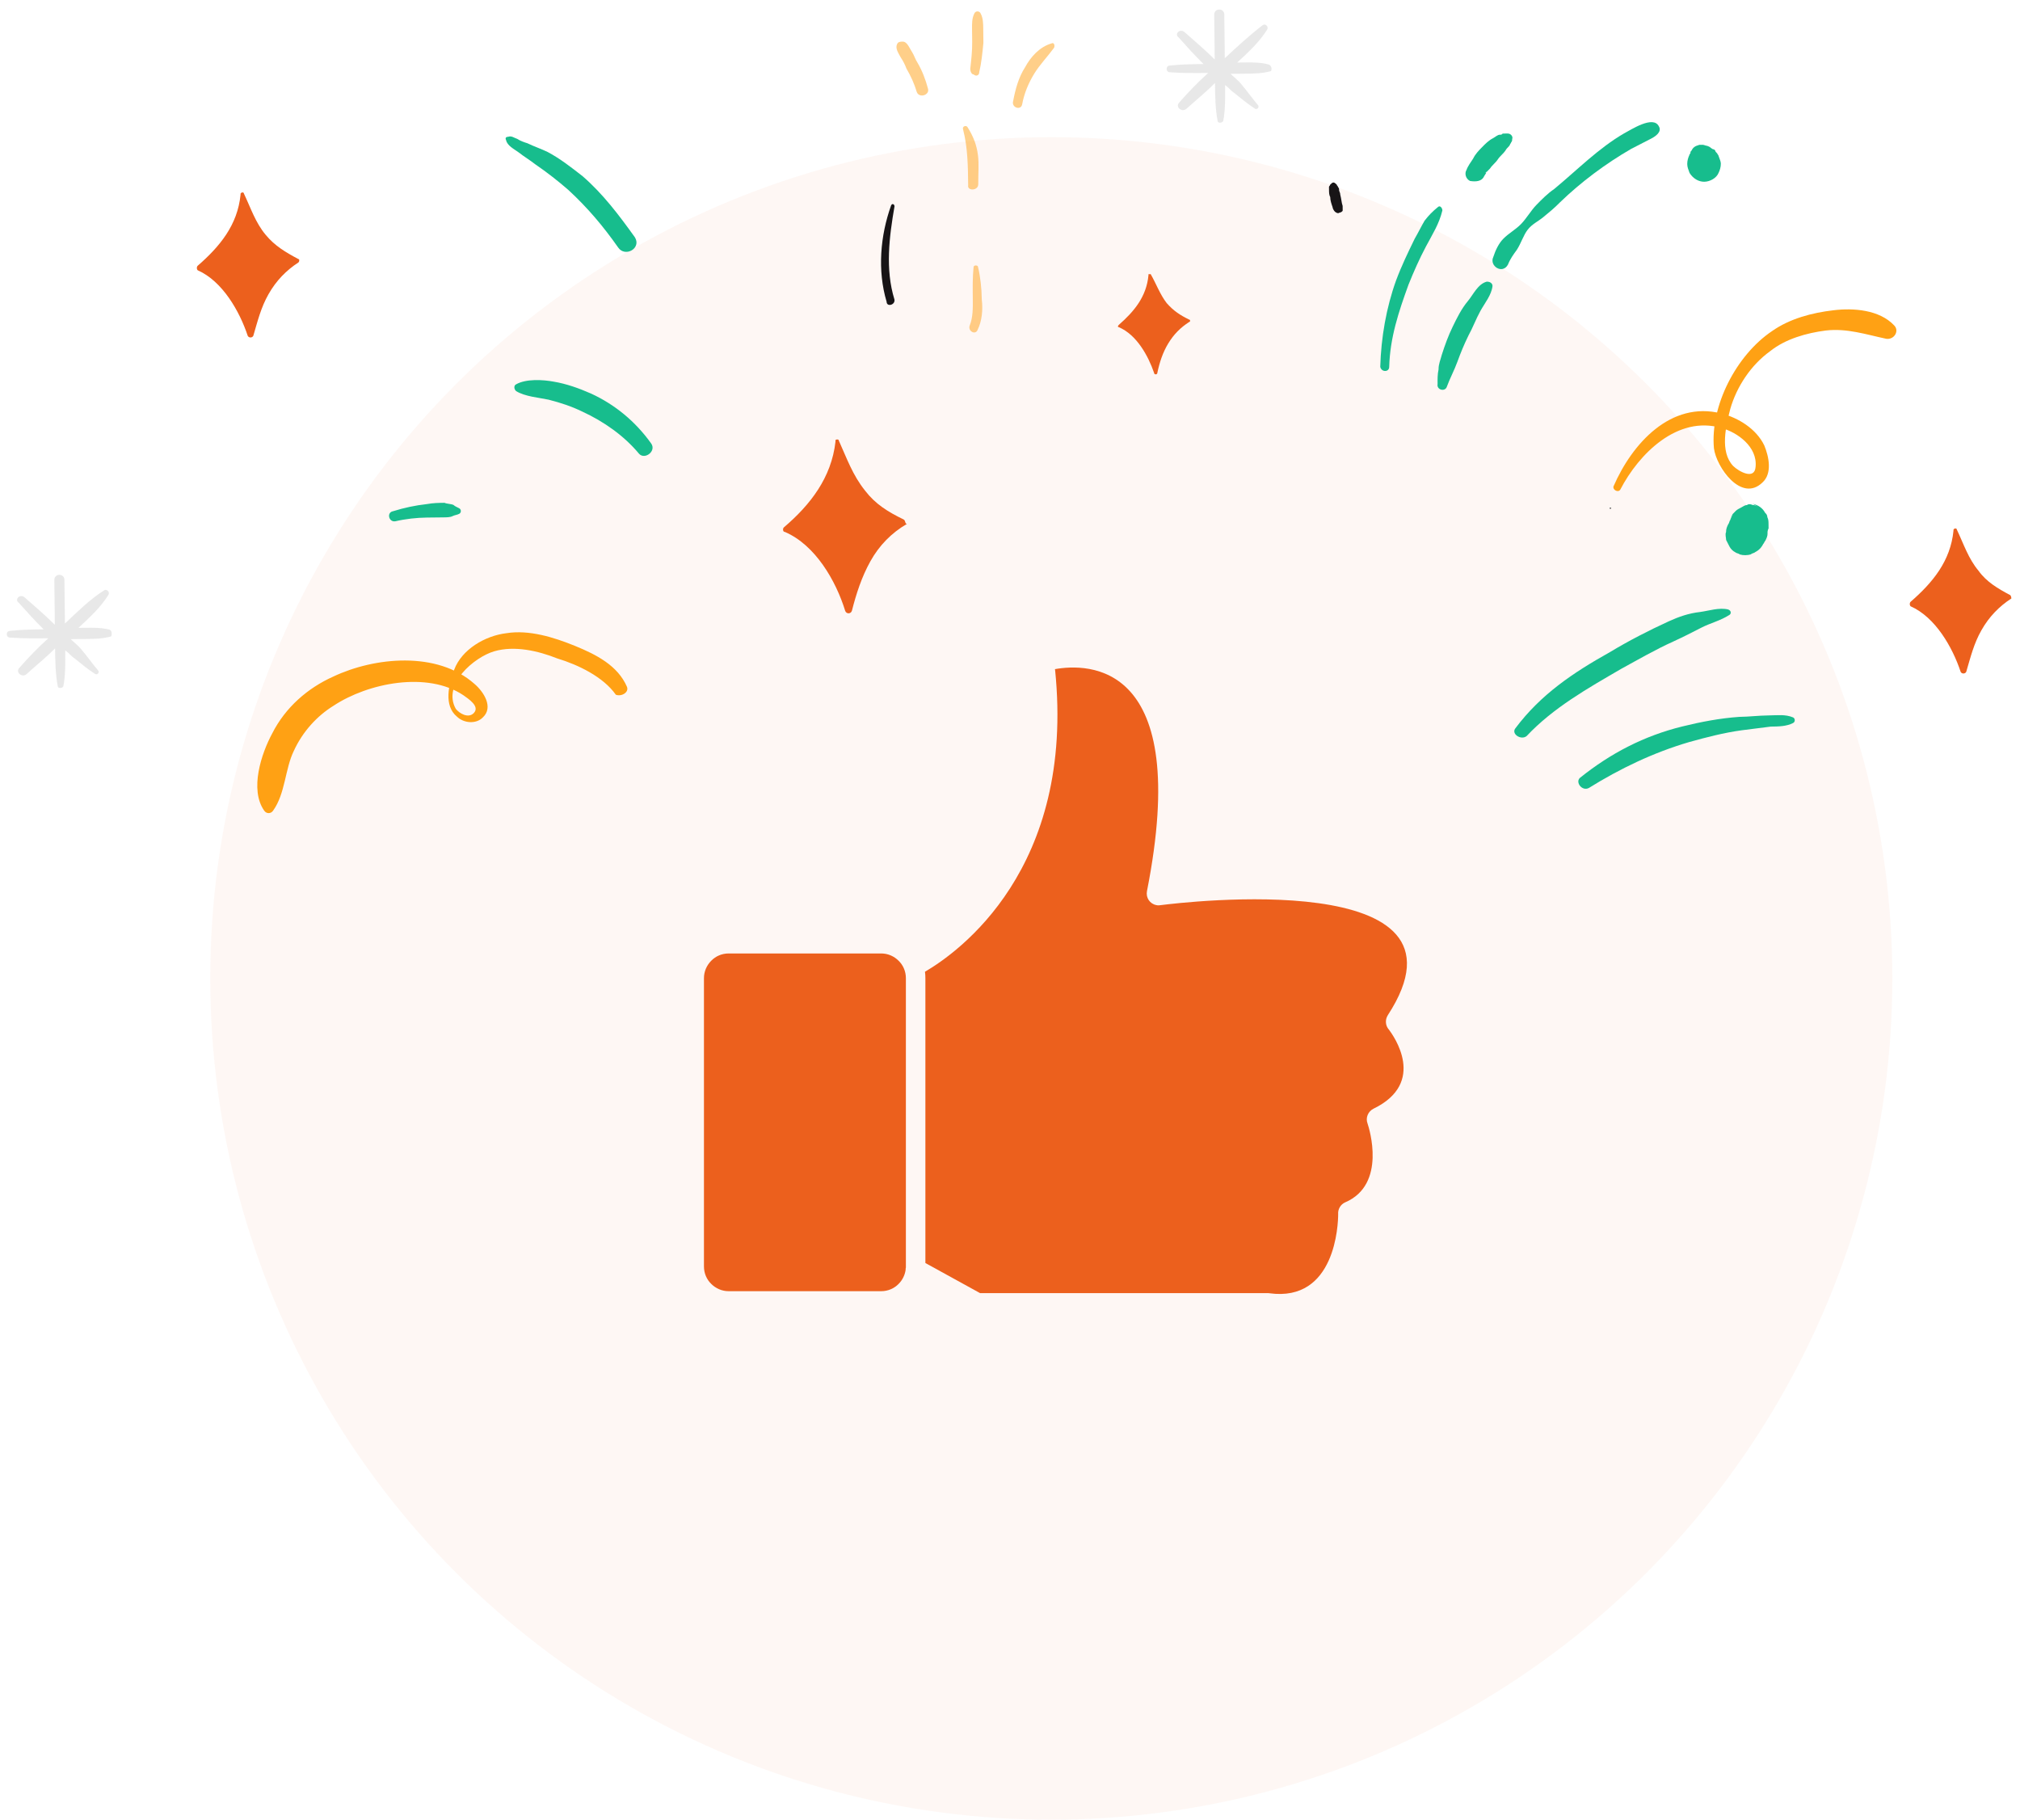 <svg width="312" height="281" viewBox="0 0 312 281" fill="none" xmlns="http://www.w3.org/2000/svg">
<ellipse opacity="0.05" cx="162.379" cy="151.091" rx="129.902" ry="129.909" fill="#EC601D"/>
<path fill-rule="evenodd" clip-rule="evenodd" d="M162.959 103.379C166.121 134.208 148.002 147.066 142.867 150.058C142.91 150.376 142.931 150.715 142.931 151.055V195.039L151.375 199.686H195.781C195.866 199.686 195.972 199.686 196.057 199.707C206.284 201.108 206.687 189.014 206.687 187.507C206.623 186.743 207.047 185.979 207.79 185.661C214.197 182.903 211.482 174.246 211.227 173.503C210.888 172.633 211.291 171.636 212.139 171.212C220.456 167.18 215.216 159.924 214.537 159.012C213.985 158.418 213.9 157.505 214.346 156.784C229.41 133.678 182.351 139.385 179.339 139.767C179.105 139.81 178.851 139.831 178.596 139.767C177.599 139.576 176.962 138.621 177.153 137.624C184.176 102.042 167.988 102.424 162.917 103.336L162.959 103.379Z" fill="#EC601D"/>
<path fill-rule="evenodd" clip-rule="evenodd" d="M139.919 195.57V151.055C139.919 149.994 139.495 149.039 138.794 148.361C138.094 147.66 137.14 147.236 136.1 147.236H112.549C111.489 147.236 110.534 147.66 109.855 148.361C109.155 149.061 108.73 150.015 108.73 151.055V195.57C108.73 196.631 109.155 197.586 109.855 198.265C110.555 198.965 111.51 199.389 112.549 199.389H136.1C137.161 199.389 138.115 198.965 138.794 198.265C139.367 197.692 139.749 196.949 139.876 196.122C139.876 195.994 139.876 195.846 139.919 195.719C139.919 195.676 139.919 195.613 139.919 195.57Z" fill="#EC601D"/>
<path opacity="0.1" d="M195.935 9.953C194.72 9.62 193.509 9.633 192.124 9.649C191.778 9.653 191.432 9.656 191.086 9.66C192.799 8.084 194.512 6.508 195.702 4.592C196.043 4.069 195.345 3.558 195.003 3.908C192.943 5.488 191.059 7.239 189.175 8.989C189.15 6.741 189.125 4.492 189.1 2.243C189.089 1.205 187.531 1.222 187.543 2.26C187.568 4.509 187.595 6.931 187.62 9.18C186.045 7.64 184.472 6.274 182.9 4.907C182.202 4.396 181.346 5.27 182.044 5.781C183.271 7.152 184.497 8.522 185.897 9.891C184.167 9.91 182.436 9.929 180.708 10.121C180.016 10.129 180.027 11.167 180.719 11.159C182.798 11.309 184.701 11.288 186.604 11.267C185.062 12.668 183.522 14.242 182.155 15.814C181.471 16.514 182.519 17.367 183.205 16.841C184.747 15.44 186.291 14.212 187.66 12.812C187.681 14.715 187.704 16.791 188.071 18.69C188.075 19.036 188.767 19.028 188.936 18.68C189.263 16.947 189.242 15.044 189.221 13.141C189.744 13.481 190.096 13.996 190.619 14.337C191.667 15.19 192.714 16.043 193.76 16.724C194.11 17.066 194.623 16.541 194.274 16.199C193.397 15.171 192.693 14.141 191.817 13.112C191.29 12.426 190.592 11.915 190.067 11.402C190.932 11.392 191.624 11.384 192.49 11.375C193.874 11.359 194.912 11.348 196.292 10.987C196.464 10.812 196.456 10.12 195.935 9.953Z" fill="#171416"/>
<path opacity="0.1" d="M16.959 97.248C15.744 96.915 14.533 96.929 13.149 96.944C12.803 96.948 12.457 96.952 12.111 96.956C13.824 95.38 15.537 93.804 16.727 91.887C17.067 91.365 16.369 90.853 16.027 91.203C13.793 92.612 11.911 94.536 10.027 96.287C10.002 94.038 9.977 91.789 9.952 89.54C9.94 88.502 8.383 88.52 8.394 89.558C8.419 91.806 8.446 94.228 8.471 96.477C6.897 94.937 5.324 93.571 3.751 92.204C3.053 91.693 2.198 92.567 2.896 93.079C4.122 94.449 5.349 95.82 6.748 97.188C5.018 97.207 3.288 97.226 1.559 97.419C0.867 97.426 0.879 98.464 1.571 98.457C3.649 98.606 5.553 98.585 7.456 98.564C5.914 99.965 4.374 101.539 3.007 103.112C2.322 103.811 3.37 104.665 4.057 104.138C5.599 102.737 7.142 101.509 8.511 100.11C8.533 102.012 8.556 104.088 8.923 105.987C8.927 106.333 9.619 106.325 9.788 105.978C10.115 104.244 10.094 102.341 10.073 100.438C10.595 100.778 10.947 101.294 11.47 101.634C12.518 102.487 13.566 103.341 14.612 104.021C14.962 104.363 15.475 103.838 15.125 103.496C14.248 102.468 13.545 101.438 12.668 100.41C12.141 99.723 11.444 99.212 10.919 98.699C11.784 98.689 12.476 98.682 13.341 98.672C14.725 98.657 15.764 98.645 17.144 98.284C17.315 98.109 17.308 97.417 16.959 97.248Z" fill="#171416"/>
<path d="M46.092 40.007C44.177 38.99 42.435 37.971 41.031 36.257C39.453 34.371 38.736 32.13 37.673 29.893C37.673 29.893 37.671 29.72 37.498 29.722L37.325 29.724C37.325 29.724 37.325 29.724 37.154 29.899C37.154 29.899 37.154 29.899 37.155 30.072C36.688 34.748 33.956 38.066 30.528 41.045C30.357 41.219 30.361 41.565 30.535 41.736C34.361 43.424 37.009 48.066 38.262 51.858C38.439 52.202 38.958 52.196 39.127 51.849C39.795 49.592 40.291 47.511 41.479 45.421C42.667 43.332 44.207 41.758 46.097 40.526C46.268 40.351 46.264 40.005 46.092 40.007Z" fill="#EC601D"/>
<path d="M310.489 91.899C308.574 90.882 306.832 89.864 305.602 88.147C304.023 86.262 303.306 84.02 302.243 81.783C302.243 81.783 302.241 81.61 302.068 81.612L301.895 81.614C301.895 81.614 301.895 81.614 301.724 81.789C301.724 81.789 301.724 81.789 301.726 81.962C301.258 86.638 298.526 89.956 295.098 92.935C294.927 93.11 294.931 93.456 295.106 93.627C298.932 95.314 301.579 99.956 302.833 103.748C303.009 104.092 303.528 104.087 303.698 103.739C304.365 101.482 304.861 99.401 306.049 97.311C307.238 95.222 308.778 93.648 310.668 92.416C310.668 92.416 310.664 92.07 310.489 91.899Z" fill="#EC601D"/>
<path d="M183.692 49.362C182.3 48.685 181.254 48.005 180.202 46.805C179.149 45.433 178.612 43.882 177.73 42.335C177.73 42.335 177.73 42.335 177.557 42.337L177.384 42.339C177.384 42.339 177.384 42.339 177.386 42.511C177.076 45.802 175.198 48.072 172.798 50.175C172.627 50.349 172.629 50.522 172.802 50.52C175.584 51.701 177.351 54.968 178.245 57.553C178.248 57.899 178.768 57.894 178.764 57.547C179.093 55.987 179.594 54.424 180.444 53.031C181.294 51.637 182.321 50.588 183.696 49.708C183.869 49.706 183.865 49.36 183.692 49.362Z" fill="#EC601D"/>
<path d="M139.558 80.212C137.123 79.028 135.206 77.838 133.626 75.78C131.696 73.379 130.802 70.794 129.56 68.04C129.56 68.04 129.558 67.867 129.385 67.869L129.212 67.871C129.212 67.871 129.039 67.873 129.041 68.046L129.043 68.219C128.412 73.762 125.17 77.95 121.056 81.455C120.885 81.63 120.891 82.149 121.237 82.145C125.932 84.169 129.107 89.67 130.543 94.326C130.722 94.843 131.414 94.835 131.582 94.314C132.245 91.712 133.081 89.107 134.439 86.67C135.796 84.233 137.678 82.309 140.085 80.898C139.739 80.902 139.906 80.381 139.558 80.212Z" fill="#EC601D"/>
<path d="M98.062 36.644C95.601 33.211 93.142 29.951 89.997 27.218C88.251 25.853 86.506 24.488 84.591 23.472C83.547 22.964 82.505 22.63 81.461 22.122C80.94 21.955 80.419 21.788 79.896 21.448C79.375 21.28 79.025 20.938 78.508 21.117C78.162 21.121 77.991 21.296 78.168 21.64C78.35 22.503 79.394 23.01 80.092 23.521C80.965 24.204 81.836 24.713 82.709 25.396C84.453 26.587 86.198 27.952 87.771 29.319C90.743 32.054 93.198 34.968 95.484 38.229C96.539 39.775 99.119 38.362 98.062 36.644Z" fill="#17BD8D"/>
<path d="M96.835 106.051C95.414 102.779 92.108 101.086 88.805 99.739C85.502 98.391 81.682 97.223 78.227 97.78C74.944 98.162 71.333 100.278 70.156 103.405C69.316 105.664 68.487 108.96 70.583 110.667C71.633 111.693 73.538 111.845 74.564 110.796C76.278 109.22 74.693 106.815 73.296 105.62C67.528 100.494 57.849 101.466 51.479 104.478C47.519 106.252 44.091 109.231 42.059 113.232C40.363 116.365 38.521 121.922 40.807 125.183C41.158 125.698 41.851 125.691 42.191 125.168C44.065 122.552 44.023 118.747 45.377 115.963C46.728 113.007 48.951 110.561 51.529 108.975C56.855 105.456 66.006 103.625 71.585 107.369C72.283 107.88 74.199 109.07 73.173 110.119C72.317 110.994 70.923 110.144 70.397 109.458C68.278 105.675 73.25 101.468 76.355 100.569C79.46 99.669 83.103 100.494 86.058 101.672C89.356 102.674 93.184 104.534 95.118 107.281C95.987 107.617 97.191 106.912 96.835 106.051Z" fill="#FFA114"/>
<path d="M248.733 78.57C248.906 78.569 248.904 78.396 248.731 78.397C248.558 78.399 248.56 78.572 248.733 78.57Z" fill="#373536"/>
<path d="M250.26 75.612C253.14 70.044 259.13 64.096 265.901 66.097C268.331 66.762 271.471 68.976 271.159 72.094C271.009 74.171 268.572 72.814 267.697 71.959C265.596 69.733 266.59 65.743 267.253 63.141C268.253 59.669 270.466 56.358 273.384 54.249C275.785 52.32 279.063 51.419 282.001 51.04C285.285 50.657 288.238 51.663 291.36 52.32C292.573 52.48 293.423 51.086 292.548 50.231C290.272 47.834 286.288 47.532 283.178 47.913C279.894 48.295 276.443 49.199 273.696 51.132C268.199 54.826 264.133 62.656 264.725 69.224C265.103 72.161 268.971 77.654 272.224 74.504C273.766 73.103 273.218 70.514 272.507 68.792C271.267 66.21 268.479 64.511 265.876 63.848C258.067 61.858 252.084 68.499 249.216 75.105C249.048 75.626 249.919 76.135 250.26 75.612Z" fill="#FFA114"/>
<path d="M100.567 68.467C98.106 65.034 94.963 62.474 91.31 60.785C89.397 59.941 87.486 59.27 85.579 58.945C83.845 58.618 81.248 58.474 79.7 59.356C79.356 59.533 79.362 60.052 79.712 60.394C81.105 61.244 83.184 61.394 84.745 61.722C86.654 62.22 88.217 62.722 89.957 63.568C93.261 65.088 96.401 67.302 98.681 70.045C99.557 71.074 101.445 69.669 100.567 68.467Z" fill="#17BD8D"/>
<path d="M61.074 80.496C62.627 80.133 64.356 79.941 65.913 79.924C66.778 79.914 67.644 79.905 68.509 79.895C69.028 79.889 69.547 79.883 69.891 79.707C70.235 79.53 70.581 79.526 70.925 79.349C71.27 79.172 71.264 78.653 70.916 78.484C70.568 78.315 70.22 78.146 70.045 77.975C69.697 77.806 69.005 77.814 68.657 77.644C67.792 77.654 66.927 77.663 65.89 77.848C64.162 78.04 62.435 78.405 60.711 78.943C59.674 79.128 60.038 80.681 61.074 80.496Z" fill="#17BD8D"/>
<path d="M245.401 121.685C250.213 118.691 255.377 116.212 260.897 114.593C263.485 113.873 266.245 113.15 269.01 112.773C270.565 112.583 271.948 112.395 273.503 112.204C274.714 112.191 275.925 112.178 276.958 111.647C277.302 111.47 277.296 110.951 276.948 110.782C275.731 110.277 274.522 110.463 273.138 110.478C271.58 110.496 270.198 110.684 268.641 110.701C265.701 110.907 262.766 111.459 259.832 112.183C253.964 113.632 248.802 116.284 244 120.144C243.315 120.843 244.369 122.216 245.401 121.685Z" fill="#17BD8D"/>
<path d="M235.8 113.661C239.905 109.29 245.236 106.29 250.395 103.291C252.975 101.879 255.726 100.291 258.481 99.05C260.03 98.341 261.407 97.633 262.783 96.926C264.16 96.219 265.713 95.856 267.088 94.975C267.432 94.798 267.426 94.279 266.905 94.112C265.517 93.782 263.966 94.318 262.584 94.506C260.855 94.698 259.304 95.234 257.754 95.944C254.655 97.362 251.558 98.954 248.636 100.716C242.96 103.893 237.979 107.235 234.057 112.469C233.374 113.341 234.943 114.362 235.8 113.661Z" fill="#17BD8D"/>
<path d="M207.378 31.799C207.2 31.282 207.194 30.763 207.013 30.073C207.009 29.727 206.834 29.556 206.832 29.383C206.831 29.21 206.829 29.037 206.654 28.866C206.652 28.693 206.479 28.695 206.477 28.522C206.302 28.351 206.127 28.18 205.954 28.181C205.781 28.183 205.61 28.358 205.439 28.533C205.441 28.706 205.267 28.708 205.269 28.881C205.271 29.054 205.273 29.227 205.275 29.4C205.279 29.746 205.283 30.092 205.46 30.436C205.465 30.955 205.644 31.472 205.823 31.989L205.821 31.816L205.823 31.989C205.825 32.162 206.002 32.506 206.177 32.677C206.352 32.848 206.7 33.017 206.871 32.842C207.044 32.84 207.388 32.664 207.386 32.491C207.386 32.491 207.382 32.145 207.378 31.799Z" fill="#171416"/>
<path d="M214.572 56.632C214.695 52.132 216.035 48.138 217.547 43.969C218.389 41.884 219.233 39.972 220.25 38.057C221.267 36.143 222.288 34.575 222.784 32.493C222.78 32.147 222.428 31.632 222.086 31.982C221.229 32.683 220.715 33.208 220.033 34.081C219.523 34.951 219.016 35.995 218.506 36.866C217.491 38.953 216.476 41.04 215.635 43.299C214.124 47.467 213.311 52.148 213.188 56.647C213.37 57.51 214.581 57.497 214.572 56.632Z" fill="#17BD8D"/>
<path d="M229.128 27.405C229.298 27.058 229.469 26.883 229.638 26.535C229.638 26.535 229.64 26.708 229.467 26.71C229.467 26.71 229.465 26.537 229.638 26.535L229.809 26.36C229.98 26.185 229.98 26.185 230.151 26.01C230.492 25.487 231.007 25.136 231.347 24.613C231.688 24.09 232.203 23.738 232.543 23.215C232.712 22.868 233.057 22.691 233.226 22.343C233.224 22.17 233.397 22.168 233.395 21.995C233.566 21.82 233.564 21.647 233.562 21.474C233.731 21.126 233.38 20.611 232.86 20.617C232.687 20.619 232.514 20.621 232.168 20.625C231.995 20.627 231.997 20.799 231.824 20.801C231.824 20.801 231.824 20.801 231.651 20.803C231.824 20.801 231.824 20.801 231.651 20.803C231.305 20.807 230.963 21.157 230.619 21.334C229.93 21.687 229.417 22.212 228.904 22.737C228.39 23.262 227.877 23.786 227.539 24.482C227.198 25.005 226.687 25.703 226.52 26.223C226.179 26.746 226.362 27.609 227.058 27.947C228.098 28.109 228.788 27.928 229.128 27.405Z" fill="#17BD8D"/>
<path d="M223.433 59.82C223.937 58.431 224.615 57.212 225.119 55.822C225.623 54.433 226.129 53.216 226.805 51.825C227.484 50.606 227.988 49.217 228.667 47.998C229.345 46.779 230.37 45.557 230.528 44.171C230.522 43.652 230.001 43.485 229.655 43.489C228.275 43.85 227.6 45.415 226.746 46.462C225.721 47.685 225.044 49.076 224.368 50.468C223.691 51.859 223.187 53.249 222.685 54.812C222.52 55.505 222.181 56.201 222.191 57.066C222.026 57.76 222.035 58.625 222.043 59.317C221.879 60.184 223.095 60.516 223.433 59.82Z" fill="#17BD8D"/>
<path d="M232.914 40.858C233.251 39.989 233.762 39.291 234.274 38.594C234.954 37.548 235.287 36.334 235.969 35.461C236.652 34.588 237.513 34.233 238.371 33.531C239.228 32.83 240.086 32.128 240.941 31.254C244.194 28.104 247.97 25.294 251.925 23.001C252.957 22.47 253.99 21.94 255.022 21.409C255.71 21.056 256.741 20.352 256.212 19.493C255.328 17.773 251.892 20.06 250.86 20.59C246.905 22.883 243.654 26.206 240.053 29.188C239.023 29.891 238.167 30.765 237.311 31.64C236.456 32.514 235.777 33.733 234.922 34.608C234.066 35.482 233.034 36.013 232.178 36.887C231.494 37.587 230.986 38.63 230.652 39.672C229.975 41.063 232.066 42.424 232.914 40.858Z" fill="#17BD8D"/>
<path opacity="0.5" d="M151 50.935C151.677 49.544 151.831 47.812 151.641 46.257C151.621 44.527 151.429 42.799 151.066 41.246C151.062 40.9 150.37 40.908 150.374 41.254C150.218 42.813 150.235 44.37 150.254 46.099C150.27 47.483 150.287 49.04 149.781 50.257C149.445 51.126 150.664 51.804 151 50.935Z" fill="#FFA114"/>
<g opacity="0.5">
<path d="M151.096 28.444C151.078 26.887 151.234 25.328 151.046 23.946C150.855 22.391 150.321 21.013 149.44 19.639C149.264 19.295 148.573 19.475 148.752 19.992C149.475 22.752 149.508 25.693 149.54 28.634C149.377 29.501 151.107 29.481 151.096 28.444Z" fill="#FFA114"/>
</g>
<path opacity="0.5" d="M143.32 13.651C142.958 12.271 142.424 10.893 141.718 9.69C141.366 9.175 141.186 8.485 140.834 7.97C140.482 7.455 140.125 6.421 139.432 6.428C139.086 6.432 138.74 6.436 138.571 6.784C138.233 7.48 138.759 8.166 139.113 8.854C139.465 9.369 139.819 10.057 139.998 10.574C140.703 11.777 141.236 12.982 141.595 14.19C141.953 15.224 143.677 14.685 143.32 13.651Z" fill="#FFA114"/>
<path opacity="0.5" d="M151.25 11.141C151.581 9.754 151.737 8.195 151.892 6.636C151.885 5.944 151.875 5.079 151.867 4.387C151.86 3.695 151.85 2.83 151.496 2.142C151.318 1.625 150.625 1.633 150.458 2.154C150.12 2.85 150.129 3.715 150.137 4.406C150.145 5.098 150.152 5.79 150.16 6.482C150.175 7.866 150.018 9.252 149.86 10.638C149.864 10.984 150.043 11.501 150.389 11.497C150.739 11.839 151.256 11.66 151.25 11.141Z" fill="#FFA114"/>
<path opacity="0.5" d="M157.882 16.085C158.209 14.351 158.884 12.787 159.734 11.393C160.583 10 161.781 8.776 162.804 7.38C162.973 7.032 162.795 6.515 162.45 6.692C160.553 7.232 159.186 8.804 158.338 10.371C157.317 11.939 156.819 13.848 156.492 15.582C156.157 16.623 157.72 17.125 157.882 16.085Z" fill="#FFA114"/>
<path d="M272.329 84.018C272.5 83.843 272.498 83.67 272.669 83.495C272.838 83.147 273.007 82.799 273.004 82.453C273 82.108 272.998 81.934 273.167 81.587L273.165 81.414C273.163 81.241 273.161 81.068 273.159 80.895C273.156 80.549 273.152 80.203 272.975 79.859C272.971 79.513 272.796 79.342 272.621 79.171C272.267 78.483 271.57 77.971 270.702 77.808C271.05 77.977 271.398 78.146 271.748 78.488C271.398 78.146 271.05 77.977 270.704 77.981C270.356 77.812 270.01 77.816 269.839 77.99C269.493 77.994 269.322 78.169 268.978 78.346C268.634 78.523 268.291 78.873 268.122 79.221C268.637 78.869 268.98 78.519 269.495 78.167C269.322 78.169 269.151 78.344 268.978 78.346C268.634 78.523 268.289 78.7 268.118 78.874C267.947 79.049 267.776 79.224 267.605 79.399C267.607 79.572 267.434 79.574 267.436 79.747C267.438 79.92 267.267 80.095 267.269 80.268C267.44 80.093 267.436 79.747 267.607 79.572C267.609 79.745 267.436 79.747 267.438 79.92C267.44 80.093 267.267 80.095 267.269 80.268C267.097 80.443 267.101 80.789 266.93 80.964C266.761 81.312 266.592 81.659 266.597 82.178C266.428 82.526 266.607 83.043 266.611 83.389C266.788 83.733 266.965 84.077 267.142 84.421C267.318 84.766 267.668 85.108 268.016 85.277C268.191 85.448 268.537 85.444 268.712 85.615C269.233 85.782 269.925 85.775 270.443 85.596C270.614 85.421 270.96 85.417 271.131 85.242C271.819 84.889 272.16 84.366 272.329 84.018Z" fill="#17BD8D"/>
<path d="M265.434 24.062C265.433 23.889 265.26 23.891 265.258 23.718C265.083 23.547 264.908 23.376 264.906 23.203C264.906 23.203 264.731 23.032 264.558 23.034C264.21 22.864 264.208 22.692 263.687 22.524C263.514 22.526 263.166 22.357 262.993 22.359C262.82 22.361 262.474 22.365 262.474 22.365L261.957 22.544C261.612 22.72 261.441 22.895 261.272 23.243C261.101 23.418 261.101 23.418 261.103 23.591C261.105 23.764 260.932 23.766 260.934 23.939C260.764 24.287 260.597 24.808 260.603 25.327C260.609 25.846 260.786 26.19 260.964 26.707C261.493 27.566 262.364 28.075 263.229 28.066C264.094 28.056 265.127 27.526 265.463 26.657C265.632 26.309 265.8 25.788 265.794 25.269C265.79 24.923 265.613 24.579 265.434 24.062Z" fill="#17BD8D"/>
<path d="M138.147 46.233C136.711 41.578 137.348 36.554 138.161 31.874C138.157 31.528 137.809 31.359 137.64 31.707C135.961 36.397 135.502 41.765 136.94 46.593C136.949 47.458 138.33 47.096 138.147 46.233Z" fill="#171416"/>
</svg>
